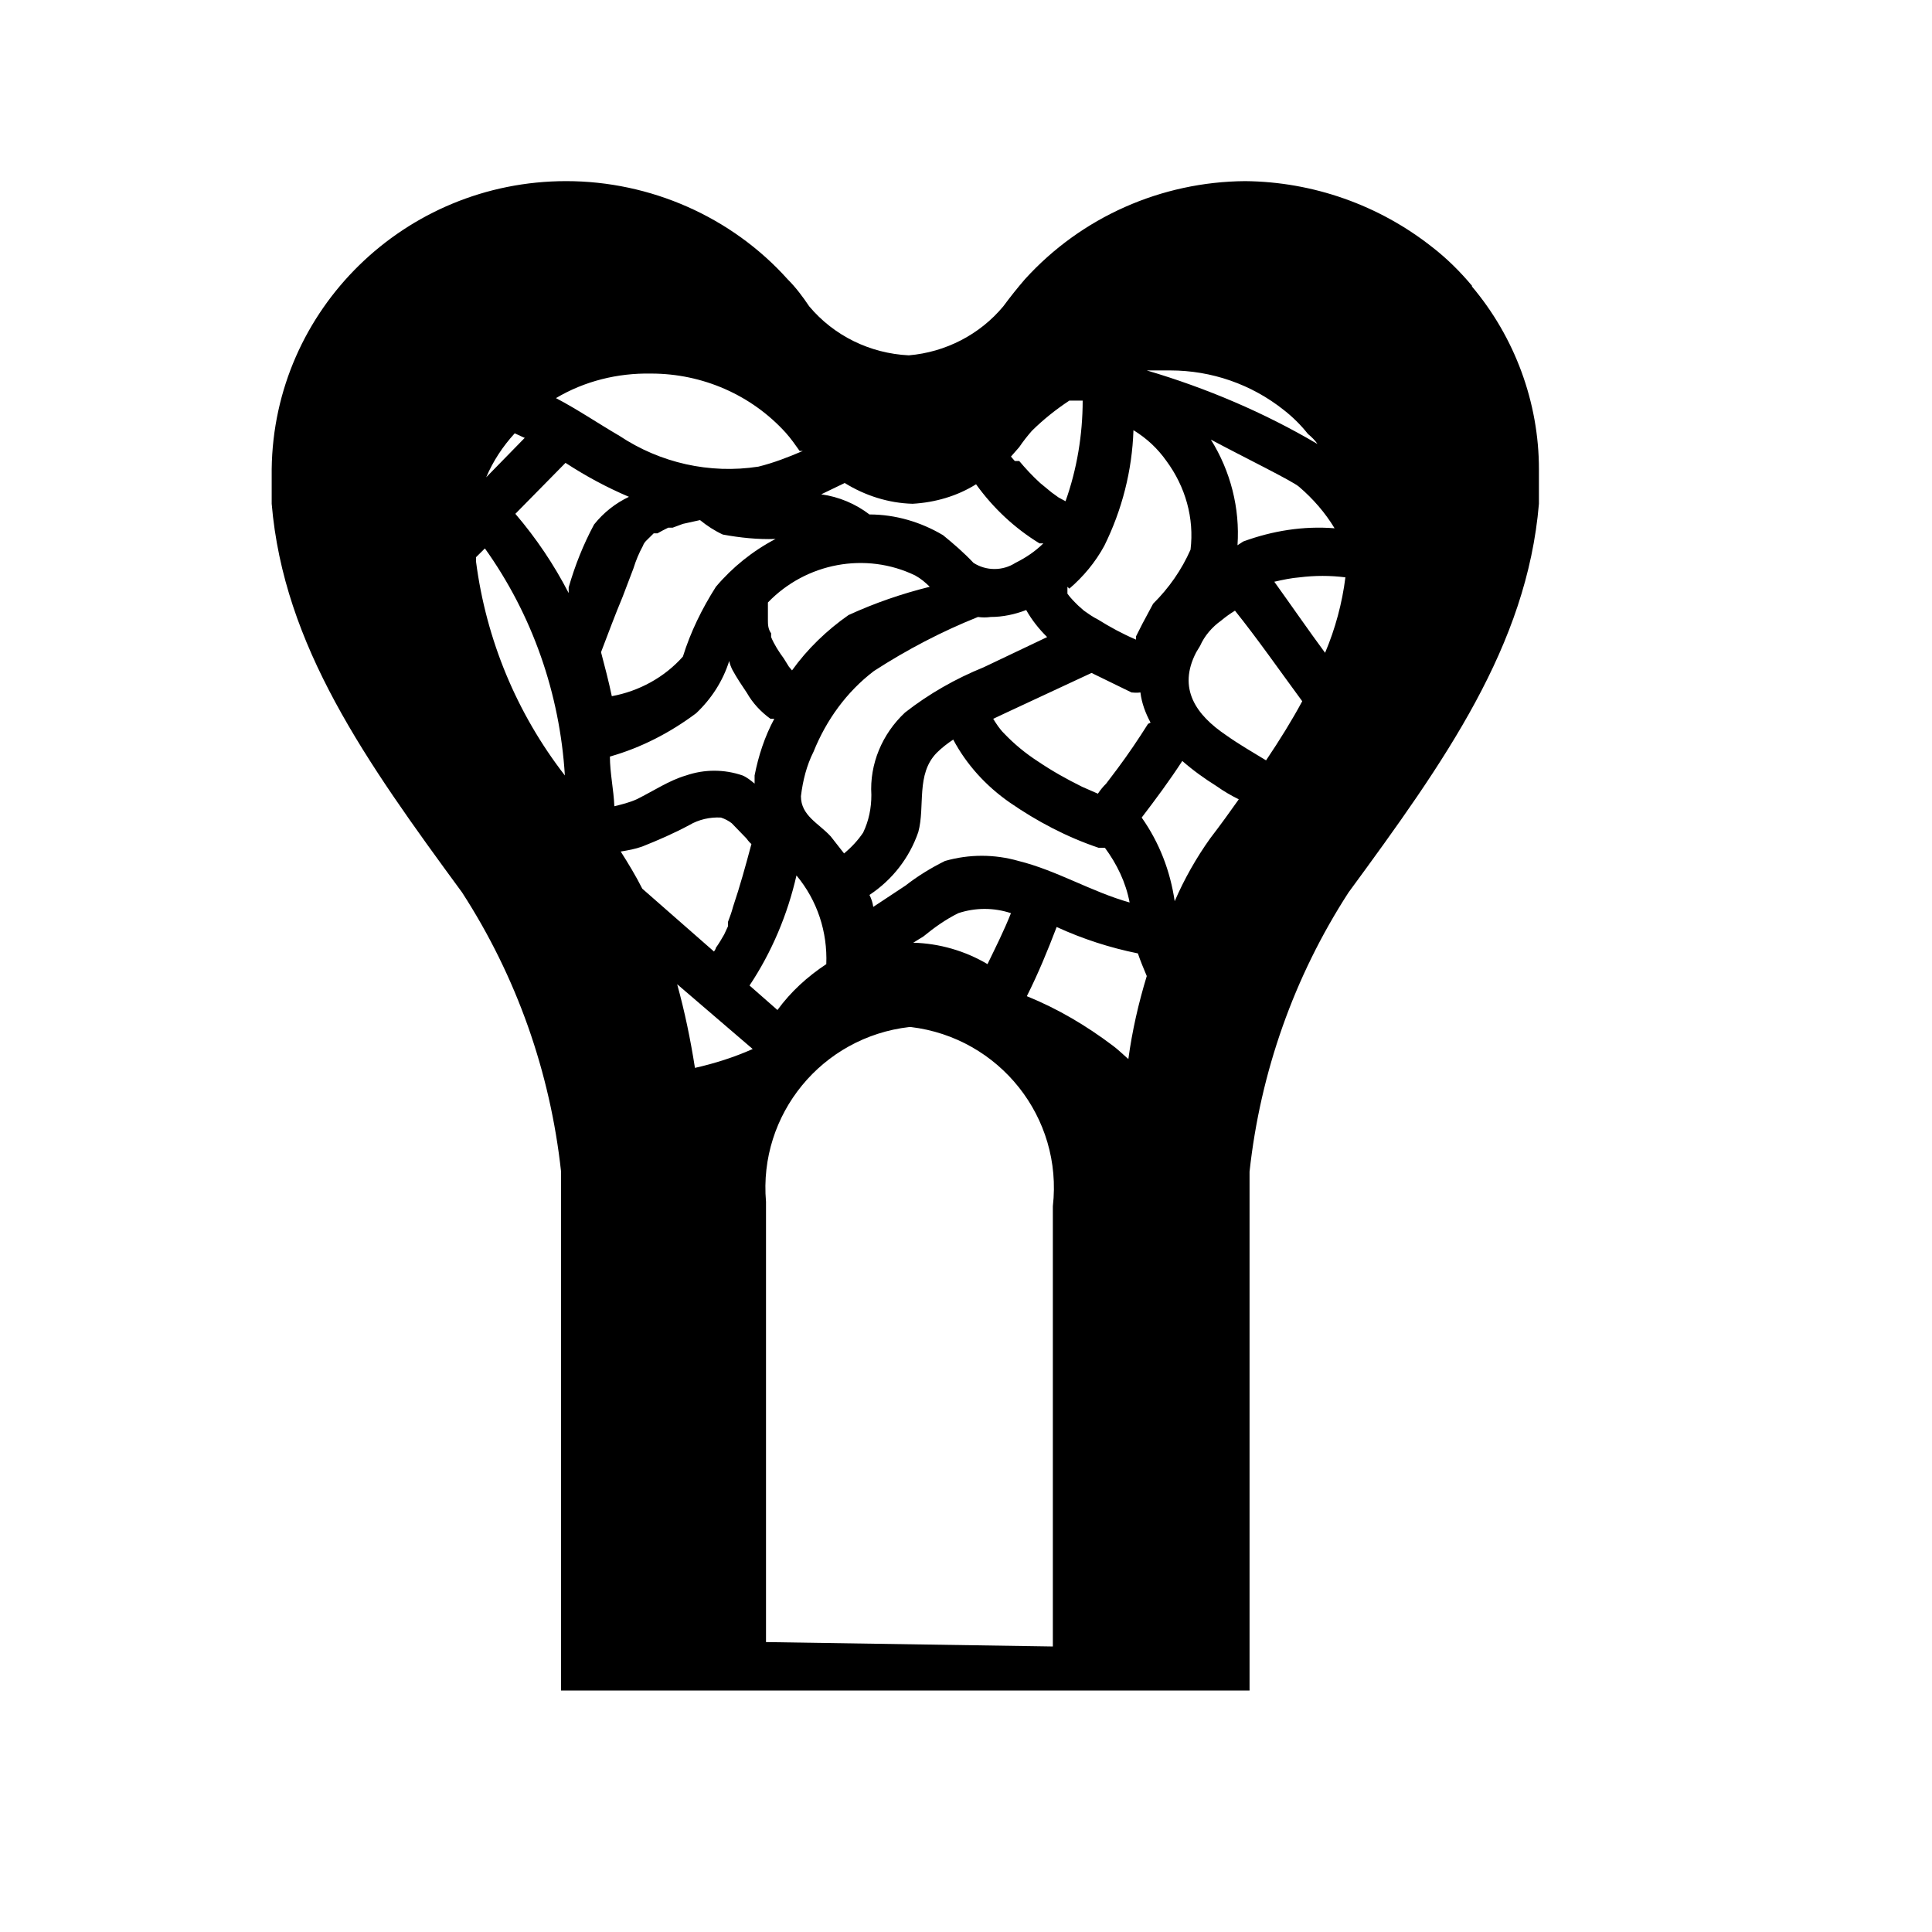 <svg width="64" height="64" viewBox="0 0 64 64" fill="currentColor" xmlns="http://www.w3.org/2000/svg">
<g clip-path="url(#clip0_1795_188)">
<path d="M48.772 9.479C48.372 9 47.931 8.562 47.447 8.188C45.682 6.792 43.495 6.021 41.246 6C38.471 6.021 35.823 7.188 33.952 9.25C33.7 9.542 33.468 9.833 33.237 10.146C32.459 11.083 31.324 11.667 30.105 11.771C28.823 11.708 27.625 11.125 26.805 10.146C26.595 9.833 26.363 9.521 26.09 9.25C24.24 7.188 21.549 6 18.754 6C13.414 6 9.063 10.25 9 15.542C9 15.917 9 16.312 9 16.688C9.399 21.396 12.111 25.208 15.306 29.562C17.114 32.354 18.228 35.521 18.586 38.812V56H41.393V38.812C41.751 35.521 42.865 32.354 44.673 29.562C47.868 25.208 50.58 21.396 50.979 16.688C50.979 16.312 50.979 15.917 50.979 15.542C50.979 13.333 50.18 11.167 48.751 9.479H48.772ZM38.766 12.271C40.132 12.271 41.456 12.729 42.529 13.583C42.823 13.812 43.096 14.083 43.327 14.375C43.453 14.479 43.559 14.583 43.643 14.708C41.877 13.667 39.964 12.854 37.988 12.271H38.766ZM44.21 17.5C43.18 17.417 42.15 17.583 41.183 17.938L40.994 18.062C41.078 16.833 40.763 15.604 40.111 14.562C41.162 15.125 42.823 15.938 43.033 16.125C43.495 16.521 43.895 16.979 44.21 17.5ZM37.547 14.25C37.988 14.521 38.345 14.854 38.64 15.271C39.27 16.125 39.565 17.167 39.438 18.208C39.144 18.875 38.724 19.479 38.198 20L37.841 20.667L37.631 21.083V21.188C37.189 21 36.769 20.771 36.369 20.521C36.201 20.438 36.054 20.333 35.907 20.229L35.718 20.062C35.592 19.938 35.465 19.812 35.36 19.667C35.36 19.625 35.36 19.604 35.36 19.562V19.438L35.423 19.5C35.886 19.104 36.285 18.625 36.58 18.083C37.168 16.896 37.505 15.583 37.547 14.25ZM31.303 28.521C30.841 28.75 30.399 29.021 30 29.333L28.928 30.042C28.907 29.896 28.865 29.771 28.802 29.646C29.559 29.146 30.126 28.417 30.42 27.562C30.652 26.708 30.336 25.646 31.03 24.938C31.198 24.771 31.387 24.625 31.577 24.5C32.018 25.333 32.67 26.042 33.447 26.583C34.351 27.208 35.339 27.729 36.39 28.083H36.601C37 28.625 37.294 29.229 37.42 29.896C36.159 29.542 35.003 28.833 33.742 28.521C32.943 28.292 32.102 28.292 31.303 28.521ZM33.489 30.25C33.258 30.833 32.985 31.375 32.712 31.938C31.976 31.5 31.114 31.25 30.252 31.229L30.589 31.021C30.946 30.729 31.324 30.458 31.745 30.25C32.312 30.062 32.922 30.062 33.489 30.25ZM26.532 26.375C26.595 25.854 26.721 25.354 26.952 24.896C27.372 23.854 28.045 22.917 28.949 22.229C30.042 21.521 31.198 20.917 32.396 20.438C32.544 20.458 32.67 20.458 32.817 20.438C33.216 20.438 33.616 20.354 33.994 20.208C34.183 20.542 34.414 20.833 34.688 21.104L32.586 22.104C31.661 22.479 30.778 22.979 29.979 23.604C29.222 24.312 28.802 25.312 28.865 26.333C28.865 26.771 28.781 27.188 28.592 27.583C28.423 27.833 28.213 28.062 27.961 28.271L27.52 27.708C27.12 27.271 26.532 27.021 26.532 26.375ZM27.372 31.938C26.742 32.354 26.195 32.854 25.754 33.458L24.829 32.646C25.565 31.542 26.09 30.292 26.384 29C27.078 29.833 27.414 30.875 27.372 31.938ZM37.021 25.458L36.769 25.792L36.643 25.958C36.538 26.062 36.453 26.167 36.369 26.292L35.844 26.062C35.339 25.812 34.856 25.542 34.393 25.229C33.973 24.958 33.595 24.646 33.258 24.292C33.111 24.146 33.006 23.979 32.901 23.812L33.342 23.604L36.159 22.292L37.483 22.938C37.483 22.938 37.673 22.958 37.778 22.938C37.82 23.292 37.946 23.625 38.114 23.938L38.03 23.979C37.715 24.479 37.378 24.979 37.021 25.458ZM33.763 14.812C33.889 14.625 34.036 14.438 34.183 14.271C34.562 13.896 34.982 13.562 35.423 13.271H35.865C35.865 14.396 35.676 15.542 35.297 16.604L35.066 16.479L34.835 16.312L34.456 16C34.204 15.771 33.973 15.521 33.763 15.271H33.616L33.489 15.125L33.763 14.812ZM27.982 16C28.655 16.417 29.432 16.667 30.231 16.688C30.967 16.646 31.703 16.438 32.333 16.042C32.901 16.833 33.616 17.5 34.435 18H34.562C34.288 18.271 33.973 18.479 33.637 18.646C33.216 18.917 32.67 18.917 32.249 18.646C31.934 18.312 31.598 18.021 31.24 17.729C30.505 17.292 29.664 17.042 28.802 17.042C28.339 16.688 27.793 16.458 27.204 16.375L27.982 16ZM30.315 19.062C30.505 19.167 30.652 19.292 30.799 19.438C29.874 19.667 28.97 19.979 28.108 20.375C27.393 20.875 26.742 21.5 26.237 22.208L26.132 22.083L25.964 21.812C25.796 21.583 25.649 21.354 25.544 21.104V20.979C25.438 20.833 25.438 20.667 25.438 20.542V20.417C25.438 20.271 25.438 20.104 25.438 19.958C26.7 18.646 28.676 18.271 30.315 19.062ZM21.571 12.375C23.273 12.375 24.892 13.083 26.027 14.333C26.195 14.521 26.342 14.729 26.489 14.938H26.595C26.111 15.146 25.628 15.333 25.123 15.458C23.505 15.708 21.865 15.333 20.52 14.438C19.805 14.021 19.132 13.562 18.417 13.188C19.363 12.625 20.456 12.354 21.571 12.375ZM17.051 14.354L17.366 14.5H17.387L16.105 15.812C16.336 15.271 16.652 14.792 17.051 14.354ZM15.769 18.604V18.458L16.063 18.167C17.64 20.375 18.544 22.979 18.712 25.688C17.114 23.625 16.105 21.188 15.769 18.604ZM18.838 19.458V19.646C18.354 18.708 17.766 17.833 17.072 17.021L18.733 15.333C19.405 15.771 20.099 16.146 20.835 16.458C20.393 16.667 19.994 16.979 19.679 17.375C19.321 18.042 19.048 18.729 18.838 19.458ZM20.625 19.771L20.982 18.833C21.066 18.562 21.171 18.312 21.297 18.083C21.318 18.021 21.36 17.958 21.402 17.917L21.655 17.667H21.781C21.886 17.604 22.012 17.542 22.138 17.479H22.285L22.622 17.354L23.189 17.229C23.42 17.417 23.673 17.583 23.946 17.708C24.514 17.812 25.102 17.875 25.691 17.854C24.934 18.25 24.261 18.792 23.715 19.438C23.252 20.167 22.874 20.938 22.622 21.75C22.012 22.438 21.171 22.896 20.267 23.062C20.162 22.562 20.036 22.083 19.91 21.604C20.141 21 20.372 20.375 20.625 19.771ZM20.204 25.062C21.234 24.771 22.201 24.271 23.063 23.625C23.568 23.146 23.946 22.562 24.156 21.896C24.177 22 24.219 22.104 24.261 22.188C24.408 22.458 24.577 22.708 24.745 22.958C24.934 23.292 25.207 23.583 25.523 23.812H25.649C25.333 24.396 25.123 25.042 24.997 25.688V25.958C24.871 25.854 24.745 25.75 24.598 25.688C23.988 25.479 23.336 25.479 22.727 25.688C22.159 25.854 21.676 26.188 21.087 26.479C20.856 26.583 20.604 26.646 20.351 26.708C20.33 26.167 20.204 25.604 20.204 25.062ZM20.562 28.208C20.814 28.167 21.045 28.125 21.276 28.042C21.802 27.833 22.327 27.604 22.832 27.333C23.147 27.146 23.526 27.062 23.883 27.083C24.009 27.125 24.135 27.188 24.24 27.271L24.724 27.771C24.724 27.771 24.829 27.917 24.892 27.958C24.703 28.667 24.514 29.354 24.282 30.042C24.24 30.208 24.177 30.375 24.114 30.542V30.688L23.988 30.958C23.904 31.104 23.82 31.25 23.715 31.396C23.715 31.438 23.673 31.479 23.652 31.521L21.276 29.438C21.066 29.021 20.814 28.604 20.562 28.208ZM23.021 35.375C22.874 34.438 22.685 33.521 22.432 32.604L24.934 34.75C24.324 35.021 23.673 35.229 23.021 35.375ZM34.877 39.958V54.542L25.375 54.396V39.812C25.123 36.917 27.225 34.354 30.126 34.021H30.168C33.111 34.375 35.213 37.021 34.877 39.958ZM37.378 35.083C37.21 34.938 37.042 34.771 36.874 34.646C35.991 33.979 35.045 33.417 34.015 33C34.393 32.25 34.709 31.479 35.003 30.708C35.865 31.104 36.769 31.396 37.694 31.583C37.778 31.833 37.883 32.083 37.988 32.333C37.715 33.229 37.505 34.146 37.378 35.083ZM40.09 27.771C39.628 28.417 39.228 29.125 38.913 29.854C38.766 28.854 38.408 27.917 37.82 27.083C38.282 26.479 38.745 25.854 39.165 25.208C39.523 25.521 39.901 25.792 40.3 26.042C40.532 26.208 40.784 26.354 41.036 26.479C40.742 26.896 40.426 27.333 40.09 27.771ZM41.94 25.188C41.498 24.917 41.057 24.667 40.616 24.354C39.628 23.688 38.997 22.812 39.628 21.604L39.754 21.396C39.901 21.062 40.153 20.771 40.447 20.562C40.595 20.438 40.742 20.333 40.91 20.229C41.646 21.146 42.402 22.229 43.138 23.229C42.802 23.854 42.402 24.5 41.94 25.188ZM43.895 21.625C43.327 20.854 42.781 20.062 42.213 19.271C42.486 19.208 42.781 19.146 43.054 19.125C43.559 19.062 44.063 19.062 44.568 19.125C44.462 19.979 44.231 20.833 43.895 21.625Z" />
</g>
<defs>
<clipPath id="clip0_1795_188">
<rect width="42" height="50"  transform="translate(9 6)"/>
</clipPath>
</defs>
</svg>
